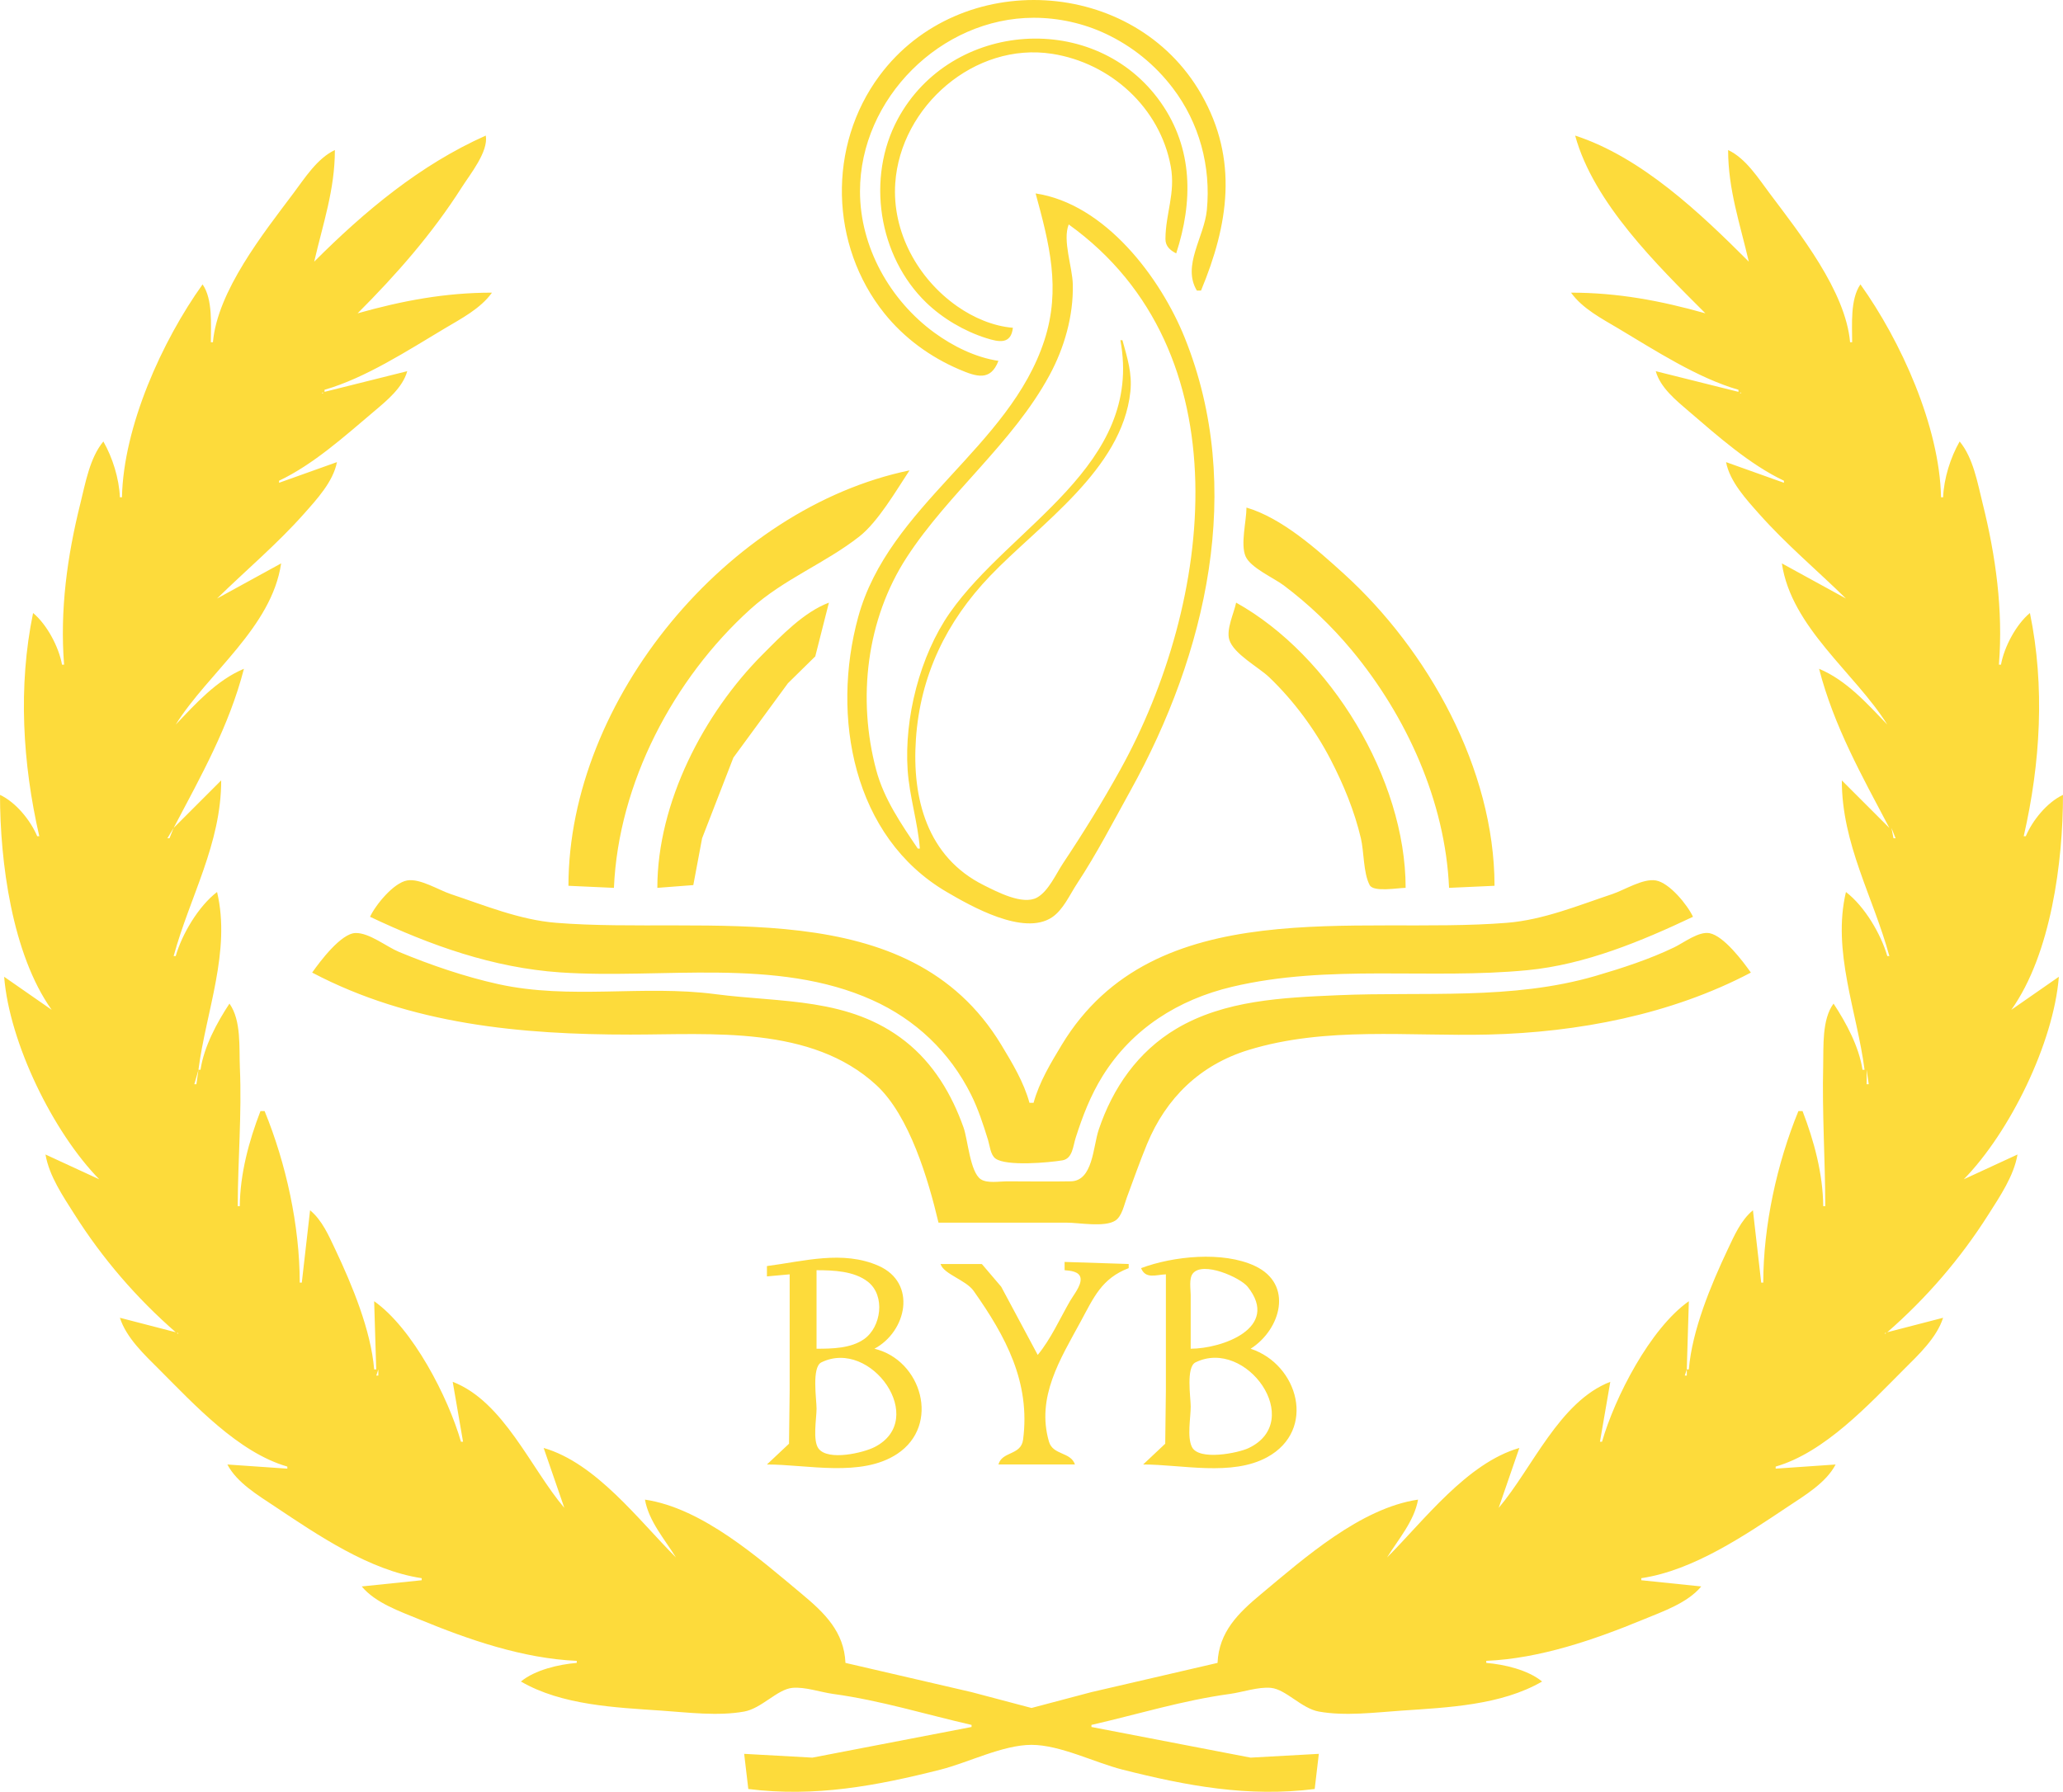 <?xml version="1.0" encoding="UTF-8"?>
<svg width="1e3" height="868.7" version="1.1" viewBox="0 0 1e3 868.7" xmlns="http://www.w3.org/2000/svg" xmlns:cc="http://creativecommons.org/ns#" xmlns:dc="http://purl.org/dc/elements/1.1/" xmlns:rdf="http://www.w3.org/1999/02/22-rdf-syntax-ns#">
 <path d="m483.97 174.95c-11.086-1.637-22.089-7.115-31.062-13.667-21.492-15.695-36.043-41.495-36.043-68.497 0-45.068 39.282-84.113 84.139-84.168 12.015-0.015 24.191 2.648 35.07 7.797 12.89 6.1 23.777 14.944 32.411 26.272 12.862 16.875 18.559 38.023 16.517 59.118-1.278 13.205-12.119 27.005-4.84 39.078h2.004c13.303-31.951 18.263-63.491 0.127-95.19-32.579-56.949-117-61.464-155.96-9.018-25.276 34.022-24.101 82.237 2.335 115.23 9.581 11.958 22.197 21.157 36.265 27.181 8.368 3.583 15.228 5.877 19.038-4.135m7.014-16.032c-9.626-0.787-19.192-4.942-27.054-10.461-19.066-13.385-31.596-36.076-29.97-59.679 2.563-37.219 38.457-68.56 76.062-62.686 28.282 4.417 52.317 26.127 57.499 54.67 2.336 12.86-2.528 22.803-2.593 35.069-0.019 3.606 2.319 5.529 5.214 7.015 8.139-25.015 8.286-50.725-7.455-73.146-31.571-44.971-101.69-39.889-127.51 8.016-15.34 28.469-9.45 66.528 13.809 89.007 7.945 7.679 18.441 13.831 28.968 17.176 6.383 2.029 12.113 3.117 13.026-4.981m-255.51-93.186c-31.825 14.176-58.663 36.619-83.166 61.122 4.261-18.423 10.02-34.931 10.02-54.108-8.562 3.993-14.624 13.652-20.167 21.042-14.439 19.25-36.769 47.306-38.951 72.144h-1.002c0-8.446 0.989-20.865-4.008-28.056-19.63 27.412-38.371 68.918-39.078 103.21h-1.002c-0.398-9.133-3.51-19.128-8.016-27.054-6.635 8.01-8.684 20.188-11.149 30.06-6.407 25.66-9.969 51.803-7.889 78.156h-1.002c-1.524-8.552-7.327-19.512-14.028-25.05-7.351 35.634-5.077 72.957 3.006 108.22h-1.002c-3.27-7.736-10.371-16.466-18.036-20.04 0 32.325 5.815 77.189 25.05 104.21l-23.046-16.032c2.556 32.116 23.789 75.421 46.092 98.196l-26.052-12.024c1.801 10.461 8.49 20.23 14.081 29.058 13.583 21.444 29.975 40.455 49.045 57.114l-27.054-7.014c3.119 9.771 11.957 17.966 19.038 25.05 16.943 16.95 38.323 40.237 62.124 47.094v1.002l-29.058-2.004c4.598 8.84 14.935 14.964 23.046 20.374 20.761 13.849 45.902 31.009 71.142 34.736v1.002l-29.058 3.006c6.661 8.039 18.621 12.128 28.056 16.021 23.829 9.833 50.186 18.936 76.152 20.051v1.002c-8.696 0.71-20.232 3.387-27.054 9.018 19.827 11.528 45.816 12.588 68.136 14.117 12.813 0.879 27.326 2.748 40.08 0.448 8.49-1.531 15.991-10.771 23.347-11.488 6.079-0.593 13.658 2.101 19.739 2.935 23.042 3.157 44.571 9.858 67.134 15.03v1.002l-77.154 14.86-33.066-1.834 2.004 17.034c32.131 4.078 61.979-1.493 93.186-9.393 13.506-3.42 30.218-12 44.088-12 13.87 0 30.582 8.58 44.088 12 31.207 7.9 61.055 13.471 93.186 9.393l2.004-17.034-33.066 1.834-77.154-14.86v-1.002c22.563-5.172 44.092-11.873 67.134-15.03 6.137-0.841 13.715-3.518 19.856-2.935 7.255 0.689 14.788 9.965 23.23 11.488 12.755 2.3 27.268 0.431 40.08-0.448 22.321-1.529 48.31-2.589 68.136-14.117-6.822-5.631-18.358-8.308-27.054-9.018v-1.002c25.966-1.115 52.324-10.218 76.152-20.051 9.435-3.893 21.395-7.982 28.056-16.021l-29.058-3.006v-1.002c25.24-3.727 50.382-20.888 71.142-34.736 8.111-5.41 18.448-11.534 23.046-20.374l-29.058 2.004v-1.002c23.802-6.857 45.181-30.144 62.124-47.094 7.081-7.084 15.919-15.279 19.038-25.05l-27.054 7.014c19.07-16.66 35.462-35.67 49.048-57.114 5.591-8.828 12.274-18.597 14.078-29.058l-26.052 12.024c22.305-22.776 43.537-66.08 46.092-98.196l-23.046 16.032c19.238-27.019 25.05-71.884 25.05-104.21-7.665 3.575-14.77 12.305-18.036 20.04h-1.002c8.086-35.26 10.361-72.582 3.006-108.22-6.704 5.538-12.505 16.498-14.028 25.05h-1.002c2.084-26.354-1.483-52.496-7.886-78.156-2.468-9.872-4.517-22.05-11.152-30.06-4.506 7.926-7.618 17.921-8.016 27.054h-1.002c-0.707-34.289-19.448-75.795-39.078-103.21-4.997 7.191-4.008 19.61-4.008 28.056h-1.002c-2.182-24.84-24.512-52.893-38.951-72.144-5.543-7.39-11.605-17.049-20.167-21.042 0 19.177 5.758 35.685 10.02 54.108-23.483-23.483-51.897-50.603-84.168-61.122 8.949 32.719 39.934 62.98 63.126 86.172-21.777-6.134-42.483-10.02-65.13-10.02 5.606 7.794 14.927 12.59 23.046 17.431 17.686 10.543 38.264 23.944 58.116 29.663v1.002l-40.08-10.02c2.175 7.985 9.947 14.245 16.032 19.46 13.893 11.903 29.459 25.778 46.092 33.646v1.002l-28.056-10.02c1.83 9.49 9.748 18.024 15.982 25.05 13.105 14.77 28.066 27.304 42.134 41.082l-31.062-17.034c4.595 31.113 35.381 53.018 51.102 78.156-9.755-10.186-19.784-21.487-33.066-27.054 7.231 27.938 20.721 51.789 34.068 77.154l-23.046-23.046c0 30.85 15.143 56.276 23.046 85.17h-1.002c-3.117-10.821-11.08-24.189-20.04-31.062-6.811 28.608 5.385 58.041 9.018 86.172h-1.002c-1.671-11.159-7.879-22.739-14.028-32.064-5.704 7.665-4.801 20.92-5.025 30.06-0.558 22.803 0.954 45.352 1.017 68.136h-1.002c-0.129-15.651-4.427-31.591-10.02-46.092h-2.004c-10.412 25.386-17.016 55.619-17.034 83.166h-1.002l-4.008-35.07c-5.833 4.821-9.062 12.298-12.243 19.038-8.091 17.14-17.266 39.101-18.819 58.116h-1.002l1.002-33.066c-18.698 13.18-35.821 46.392-42.084 68.136h-1.002l5.01-29.058c-24.704 9.503-37.924 42.134-54.108 61.122l10.02-29.058c-25.437 7.342-46.176 35.154-64.128 53.106 5.465-8.857 13.154-17.533 15.03-28.056-27.908 4.121-55.28 28.457-76.152 45.845-10.929 9.103-20.386 18.249-21.042 33.314l-61.122 14.168-29.058 7.688-29.058-7.688-61.122-14.168c-0.656-15.064-10.113-24.209-21.042-33.314-20.873-17.388-48.245-41.723-76.152-45.845 1.876 10.523 9.565 19.199 15.03 28.056-17.952-17.952-38.691-45.765-64.128-53.106l10.02 29.058c-16.184-18.988-29.404-51.619-54.108-61.122l5.01 29.058h-1.002c-6.263-21.744-23.386-54.956-42.084-68.136l1.002 33.066h-1.002c-1.553-19.015-10.727-40.976-18.819-58.116-3.181-6.74-6.411-14.218-12.243-19.038l-4.008 35.07h-1.002c-0.019-27.547-6.622-57.781-17.034-83.166h-2.004c-5.594 14.501-9.891 30.441-10.02 46.092h-1.002c0.062-22.484 2.027-44.622 1.041-67.134-0.42-9.589 0.791-22.866-5.049-31.062-6.149 9.325-12.357 20.905-14.028 32.064h-1.002c3.633-28.131 15.829-57.564 9.018-86.172-8.96 6.873-16.923 20.241-20.04 31.062h-1.002c7.903-28.895 23.046-54.321 23.046-85.17l-23.046 23.046c13.347-25.366 26.837-49.216 34.068-77.154-13.283 5.567-23.311 16.868-33.066 27.054 15.721-25.139 46.507-47.043 51.102-78.156l-31.062 17.034c14.069-13.779 29.029-26.313 42.134-41.082 6.234-7.026 14.152-15.56 15.982-25.05l-28.056 10.02v-1.002c16.693-7.897 32.067-21.818 46.092-33.657 6.103-5.153 13.866-11.497 16.032-19.449l-40.08 10.02v-1.002c19.853-5.719 40.43-19.12 58.116-29.663 8.119-4.841 17.44-9.637 23.046-17.431-22.647 0-43.354 3.886-65.13 10.02 18.838-18.838 36.164-38.573 50.514-61.122 4.001-6.288 12.974-17.268 11.61-25.05m266.53 28.056c6.626 24.275 12.344 46.209 4.263 71.142-16.868 52.047-75.434 80.019-90.284 134.27-13.154 48.055-2.648 106.59 42.934 133.25 11.738 6.869 37.274 21.457 51.012 12.295 5.451-3.635 8.608-10.966 12.117-16.291 9.581-14.54 17.483-29.889 25.91-45.09 36.834-66.448 55.617-146.6 26.392-219.44-11.783-29.365-38.685-65.099-72.345-70.14m16.032 15.03c85.3 61.32 70.038 183.17 24.911 264.53-8.582 15.473-17.766 30.364-27.583 45.09-3.412 5.119-7.121 13.64-12.658 16.711-6.95 3.856-19.509-2.837-25.752-5.938-27.553-13.685-34.948-42.108-32.976-70.894 2.113-30.867 14.771-56.97 36.021-79.158 23.928-24.983 63.886-51.489 67.923-89.178 0.974-9.085-1.495-16.478-3.834-25.05h-1.002c11.312 60.929-53.254 90.011-82.726 132.26-14.435 20.695-22.115 50.966-20.39 76.152 0.88 12.858 4.909 25.257 5.922 38.076h-1.002c-8.03-11.903-16.398-24.027-20.155-38.076-9.242-34.556-4.769-73.097 14.84-103.21 20.361-31.264 51.318-55.292 69.134-88.176 7.226-13.337 11.666-28.831 11.317-44.088-0.194-8.456-5.051-21.212-1.989-29.058m-365.73 18.036-1.002 1.002 1.002-1.002m696.39 0-1.002 1.002 1.002-1.002m-692.38 63.46c0.775 0 0.16 0.499-0.334 0.335l0.334-0.335m687.37 0c0.775 0 0.16 0.499-0.334 0.335l0.334-0.335m-568.14 239.15 22.044 1.002c2.179-50.753 28.871-101.4 66.132-135.1 16.192-14.645 36.094-22.141 52.78-35.206 9.13-7.149 17.948-22.382 24.375-32.098-87.947 18.201-165.27 111.07-165.33 201.4m-140.28-195.39-1.002 1.002 1.002-1.002m730.46 0-1.002 1.002 1.002-1.002m-732.46 1.002-1.002 1.002 1.002-1.002m734.47 0-1.002 1.002 1.002-1.002m-263.53 11.022c0 6.515-3.017 17.844-0.398 23.718 2.46 5.515 13.622 10.368 18.434 13.984 12.162 9.14 23.26 19.74 32.985 31.436 26.501 31.871 45.377 73.329 47.175 115.23l22.044-1.002c-0.037-56.614-32.212-114.25-73.146-151.38-12.98-11.774-29.948-26.946-47.094-31.989m-285.57 184.37 17.435-1.336 4.263-22.712 15.157-39.078 26.442-36.068 13.257-13.031 6.613-26.051c-12.208 4.628-23.008 15.98-32.064 25.05-28.602 28.646-51.098 71.961-51.102 113.23m280.56-138.28c-1.042 5.051-4.874 12.946-3.313 17.997 2.137 6.917 14.19 13.257 19.33 18.164 11.836 11.303 22.313 25.456 29.817 39.991 6.264 12.136 11.485 24.752 14.633 38.076 1.573 6.659 1.134 16.756 4.263 22.712 1.871 3.563 13.734 1.336 17.435 1.336-6e-3 -52.767-36.405-112.78-82.164-138.28m-514.03 59.118-1.002 1.002 1.002-1.002m830.66 0-1.002 1.002 1.002-1.002m-831.66 50.1-2.004 5.01h-1.002l3.006-5.01m832.67 0 2.004 5.01h-1.002l-1.002-5.01m-896.79 4.008-1.002 1.002 1.002-1.002m960.92 0-1.002 1.002 1.002-1.002m-801.6 39.078c29.248 13.859 59.663 24.737 92.184 26.965 49.205 3.369 104.77-7.534 151.3 13.428 21 9.46 37.496 25.121 47.826 45.78 3.499 6.999 5.951 14.584 8.261 22.044 0.839 2.706 1.151 7.183 3.597 8.99 5.22 3.858 26.061 1.963 32.443 0.882 4.949-0.839 5.149-6.91 6.415-10.874 3.377-10.578 7.218-20.6 13.107-30.06 14.287-22.949 36.71-37.034 62.7-43.202 46.997-11.153 95.71-3.448 143.29-8.07 27.867-2.707 55.131-14.022 80.16-25.882-2.681-5.75-11.404-16.505-18.036-17.624-6.234-1.051-15.178 4.646-21.042 6.602-16.635 5.55-33.438 12.515-51.102 13.942-72.915 5.89-170.77-15.341-215.83 59.204-5.33 8.817-10.892 18.05-13.628 28.056h-2.004c-2.736-10.006-8.299-19.239-13.628-28.056-45.062-74.545-142.92-53.315-215.83-59.204-17.664-1.427-34.467-8.392-51.102-13.942-5.864-1.956-14.809-7.653-21.042-6.602-6.632 1.119-15.355 11.875-18.036 17.624m-28.056 27.054c47.863 25.219 101.3 30.06 154.31 30.06 39.492 0 87.657-4.525 119.15 24.477 16.101 14.829 25.203 45.833 30.15 66.705h62.124c6.019 0 18.492 2.368 23.629-1.03 3.189-2.109 4.223-7.626 5.479-10.994 3.24-8.691 6.287-17.477 9.831-26.052 9.267-22.419 25.747-38.459 49.237-45.656 37.546-11.503 77.56-6.517 116.23-7.465 43.364-1.062 88.488-9.618 127.25-30.045-3.901-5.537-13.108-17.766-20.04-19.106-5.207-1.007-12.543 4.65-17.034 6.824-11.909 5.761-25.385 10.149-38.076 13.862-40.752 11.92-83.359 7.569-125.25 9.404-26.409 1.156-54.743 2.335-78.156 16.279-18.582 11.066-30.729 28.601-37.559 48.891-2.8 8.318-2.756 24.842-13.544 25.045-10.346 0.195-20.713 6e-3 -31.061 6e-3 -3.588 0-9.471 1.086-12.595-1.03-5.168-3.499-6.234-19.156-8.311-25.022-5.723-16.165-14.601-31.067-28.192-41.798-27.179-21.459-60.12-18.697-92.184-22.908-34.958-4.589-70.301 2.853-105.21-4.858-16.24-3.587-32.742-9.248-48.096-15.619-6.075-2.52-14.355-9.301-21.042-9.159-7.045 0.149-17.272 13.839-21.042 19.191m-67.134-8.016-2.004 3.006 2.004-3.006m832.67 0 1.002 3.006-1.002-3.006m-820.64 55.11-1.002 7.014h-1.002l2.004-7.014m808.62 0 1.002 7.014h-1.002v-7.014m-533.07 95.19v5.01l11.022-1.002v56.112l-0.319 26.008-10.703 10.064c19.558 0 45.732 6.368 63.125-5.118 21.15-13.967 11.877-45.553-11.021-50.994 15.625-8.339 20.805-31.905 2.004-40.203-17.363-7.665-36.305-2.176-54.108 0.123m181.36 1.002c2.183 5.426 7.173 3.214 12.024 3.006v56.112l-0.319 26.008-10.703 10.064c18.661 0 42.97 5.859 60.12-3.525 24.075-13.172 15.1-45.002-8.016-52.587 14.55-9.248 21.027-31.282 2.004-40.165-15.479-7.228-39.531-4.758-55.11 1.087m-97.194-2.004c1.432 4.895 12.277 7.736 16.013 13.026 15.649 22.157 27.609 44.383 23.984 72.144-1.006 7.699-10.246 5.571-11.941 12.024h37.074c-2.03-6.176-10.662-4.419-12.591-11.065-6.268-21.589 5.57-40.147 15.288-58.073 6.465-11.924 10.224-21.015 23.356-26.052v-2.004l-31.062-1.002v4.008c2.699 0.245 7.478 0.524 7.763 4.141 0.276 3.49-3.525 8.002-5.179 10.889-4.974 8.676-9.248 18.315-15.61 26.052l-17.702-33.066-9.367-10.994-20.025-0.028m-60.12 41.082v-38.076c8.145 0.022 18.274 0.368 24.945 5.649 8.534 6.755 6.408 21.92-1.904 27.766-6.436 4.527-15.492 4.66-23.041 4.661m181.36 0v-26.052c0-2.916-0.914-7.965 1.03-10.418 4.869-6.143 23.018 1.951 26.606 6.453 15.95 20.013-12.632 30.015-27.636 30.017m-490.98-7.682 0.334 0.335c-0.494 0.164-1.108-0.335-0.334-0.335m827.66 0c0.775 0 0.16 0.499-0.334 0.335l0.334-0.335m-515.71 14.299c24.13-11.874 52.037 27.774 25.729 41.101-5.452 2.761-22.328 6.75-27.022 0.777-3.04-3.867-1.03-14.702-1.03-19.436 0-4.587-2.441-20.097 2.323-22.442m181.36 0c24.63-12.119 53.361 28.452 25.733 41.56-5.155 2.447-24.045 6.2-27.452-0.515-2.438-4.806-0.604-14.286-0.604-19.605 0-4.471-2.355-19.137 2.323-21.44m-396.11 3.404v3.006h-1.002l1.002-3.006m634.27 0v3.006h-1.002l1.002-3.006m-592.52 35.738-0.335 0.667 0.335-0.667m550.1 0-0.335 0.667 0.335-0.667m-548.76 2.338-1.002 1.002 1.002-1.002m548.1 0-1.002 1.002 1.002-1.002m-500 29.058 1.002 3.006-1.002-3.006m451.9 0-2.004 3.006 2.004-3.006m-397.8 24.048 2.004 3.006-2.004-3.006m343.69 0-3.006 3.006z" fill="#fddb3b"/>
 <g>
  <path d="m483.97 174.95c-11.086-1.637-22.089-7.115-31.062-13.667-21.492-15.695-36.043-41.495-36.043-68.497 0-45.068 39.282-84.113 84.139-84.168 12.015-0.015 24.191 2.648 35.07 7.797 12.89 6.1 23.777 14.944 32.411 26.272 12.862 16.875 18.559 38.023 16.517 59.118-1.278 13.205-12.119 27.005-4.84 39.078h2.004c13.303-31.951 18.262-63.491 0.127-95.19-32.579-56.949-117-61.464-155.96-9.018-25.276 34.022-24.101 82.237 2.335 115.23 9.581 11.958 22.197 21.157 36.265 27.181 8.368 3.583 15.228 5.877 19.038-4.135m7.014-16.032c-9.626-0.787-19.192-4.942-27.054-10.461-19.066-13.385-31.596-36.076-29.97-59.679 2.563-37.219 38.457-68.56 76.062-62.686 28.282 4.417 52.317 26.127 57.499 54.67 2.336 12.86-2.528 22.803-2.593 35.069-0.019 3.606 2.319 5.529 5.214 7.015 8.139-25.015 8.286-50.725-7.455-73.146-31.571-44.971-101.69-39.889-127.51 8.016-15.34 28.469-9.45 66.528 13.809 89.007 7.945 7.679 18.441 13.831 28.968 17.176 6.383 2.029 12.113 3.117 13.026-4.981m-255.51-93.186c-31.825 14.176-58.663 36.619-83.166 61.122 4.261-18.423 10.02-34.931 10.02-54.108-8.562 3.993-14.624 13.652-20.167 21.042-14.439 19.25-36.769 47.306-38.951 72.144h-1.002c0-8.446 0.989-20.865-4.008-28.056-19.63 27.412-38.371 68.918-39.078 103.21h-1.002c-0.398-9.133-3.51-19.128-8.016-27.054-6.635 8.01-8.684 20.188-11.149 30.06-6.407 25.66-9.969 51.803-7.889 78.156h-1.002c-1.525-8.552-7.327-19.512-14.028-25.05-7.351 35.634-5.077 72.957 3.006 108.22h-1.002c-3.27-7.736-10.371-16.466-18.036-20.04 0 32.325 5.815 77.189 25.05 104.21l-23.046-16.032c2.556 32.116 23.789 75.421 46.092 98.196l-26.052-12.024c1.801 10.461 8.49 20.23 14.081 29.058 13.583 21.444 29.975 40.455 49.045 57.114l-27.054-7.014c3.119 9.771 11.957 17.966 19.038 25.05 16.943 16.95 38.323 40.237 62.124 47.094v1.002l-29.058-2.004c4.598 8.84 14.935 14.964 23.046 20.374 20.761 13.849 45.902 31.009 71.142 34.736v1.002l-29.058 3.006c6.661 8.039 18.621 12.128 28.056 16.021 23.829 9.833 50.186 18.936 76.152 20.051v1.002c-8.696 0.71-20.232 3.387-27.054 9.018 19.827 11.528 45.816 12.588 68.136 14.117 12.813 0.879 27.326 2.748 40.08 0.448 8.49-1.531 15.991-10.771 23.347-11.488 6.079-0.593 13.658 2.101 19.739 2.935 23.042 3.157 44.571 9.858 67.134 15.03v1.002l-77.154 14.86-33.066-1.834 2.004 17.034c32.131 4.078 61.979-1.493 93.186-9.393 13.506-3.42 30.218-12 44.088-12 13.87 0 30.582 8.58 44.088 12 31.207 7.9 61.055 13.471 93.186 9.393l2.004-17.034-33.066 1.834-77.154-14.86v-1.002c22.563-5.172 44.092-11.873 67.134-15.03 6.137-0.841 13.716-3.518 19.856-2.935 7.255 0.689 14.788 9.965 23.23 11.488 12.754 2.3 27.268 0.431 40.08-0.448 22.321-1.529 48.31-2.589 68.136-14.117-6.822-5.631-18.358-8.308-27.054-9.018v-1.002c25.966-1.115 52.324-10.218 76.152-20.051 9.435-3.893 21.395-7.982 28.056-16.021l-29.058-3.006v-1.002c25.24-3.727 50.382-20.888 71.142-34.736 8.111-5.41 18.448-11.534 23.046-20.374l-29.058 2.004v-1.002c23.802-6.857 45.181-30.144 62.124-47.094 7.081-7.084 15.919-15.279 19.038-25.05l-27.054 7.014c19.07-16.66 35.462-35.67 49.048-57.114 5.591-8.828 12.274-18.597 14.078-29.058l-26.052 12.024c22.305-22.776 43.537-66.08 46.092-98.196l-23.046 16.032c19.238-27.019 25.05-71.884 25.05-104.21-7.665 3.575-14.77 12.305-18.036 20.04h-1.002c8.086-35.26 10.361-72.582 3.006-108.22-6.704 5.538-12.505 16.498-14.028 25.05h-1.002c2.084-26.354-1.483-52.496-7.886-78.156-2.468-9.872-4.517-22.05-11.152-30.06-4.506 7.926-7.618 17.921-8.016 27.054h-1.002c-0.707-34.289-19.448-75.795-39.078-103.21-4.997 7.191-4.008 19.61-4.008 28.056h-1.002c-2.182-24.84-24.512-52.893-38.951-72.144-5.543-7.39-11.605-17.049-20.167-21.042 0 19.177 5.758 35.685 10.02 54.108-23.483-23.483-51.897-50.603-84.168-61.122 8.949 32.719 39.934 62.98 63.126 86.172-21.777-6.134-42.483-10.02-65.13-10.02 5.606 7.794 14.927 12.59 23.046 17.431 17.686 10.543 38.264 23.944 58.116 29.663v1.002l-40.08-10.02c2.175 7.985 9.947 14.245 16.032 19.46 13.893 11.903 29.459 25.778 46.092 33.646v1.002l-28.056-10.02c1.83 9.49 9.748 18.024 15.982 25.05 13.105 14.77 28.066 27.304 42.134 41.082l-31.062-17.034c4.595 31.113 35.381 53.018 51.102 78.156-9.755-10.186-19.784-21.487-33.066-27.054 7.231 27.938 20.721 51.789 34.068 77.154l-23.046-23.046c0 30.85 15.143 56.276 23.046 85.17h-1.002c-3.117-10.821-11.08-24.189-20.04-31.062-6.811 28.608 5.385 58.041 9.018 86.172h-1.002c-1.671-11.159-7.879-22.739-14.028-32.064-5.704 7.665-4.801 20.92-5.025 30.06-0.558 22.803 0.954 45.352 1.017 68.136h-1.002c-0.129-15.651-4.427-31.591-10.02-46.092h-2.004c-10.412 25.386-17.016 55.619-17.034 83.166h-1.002l-4.008-35.07c-5.833 4.821-9.062 12.298-12.243 19.038-8.091 17.14-17.266 39.101-18.819 58.116h-1.002l1.002-33.066c-18.698 13.18-35.821 46.392-42.084 68.136h-1.002l5.01-29.058c-24.704 9.503-37.924 42.134-54.108 61.122l10.02-29.058c-25.437 7.342-46.176 35.154-64.128 53.106 5.465-8.857 13.154-17.533 15.03-28.056-27.908 4.121-55.28 28.457-76.152 45.845-10.929 9.103-20.386 18.249-21.042 33.314l-61.122 14.168-29.058 7.688-29.058-7.688-61.122-14.168c-0.656-15.064-10.113-24.209-21.042-33.314-20.873-17.388-48.245-41.723-76.152-45.845 1.876 10.523 9.565 19.199 15.03 28.056-17.952-17.952-38.691-45.765-64.128-53.106l10.02 29.058c-16.184-18.988-29.404-51.619-54.108-61.122l5.01 29.058h-1.002c-6.263-21.744-23.386-54.956-42.084-68.136l1.002 33.066h-1.002c-1.553-19.015-10.727-40.976-18.819-58.116-3.181-6.74-6.411-14.218-12.243-19.038l-4.008 35.07h-1.002c-0.019-27.547-6.622-57.781-17.034-83.166h-2.004c-5.594 14.501-9.891 30.441-10.02 46.092h-1.002c0.062-22.484 2.027-44.622 1.041-67.134-0.42-9.589 0.791-22.866-5.049-31.062-6.149 9.325-12.357 20.905-14.028 32.064h-1.002c3.633-28.131 15.829-57.564 9.018-86.172-8.96 6.873-16.923 20.241-20.04 31.062h-1.002c7.903-28.895 23.046-54.321 23.046-85.17l-23.046 23.046c13.347-25.366 26.837-49.216 34.068-77.154-13.283 5.567-23.311 16.868-33.066 27.054 15.721-25.139 46.507-47.043 51.102-78.156l-31.062 17.034c14.069-13.779 29.029-26.313 42.134-41.082 6.234-7.026 14.152-15.56 15.982-25.05l-28.056 10.02v-1.002c16.693-7.897 32.067-21.818 46.092-33.657 6.103-5.153 13.866-11.497 16.032-19.449l-40.08 10.02v-1.002c19.853-5.719 40.43-19.12 58.116-29.663 8.119-4.841 17.44-9.637 23.046-17.431-22.647 0-43.354 3.886-65.13 10.02 18.838-18.838 36.164-38.573 50.514-61.122 4.001-6.288 12.974-17.268 11.61-25.05m266.53 28.056c6.626 24.275 12.344 46.209 4.263 71.142-16.868 52.047-75.434 80.019-90.284 134.27-13.154 48.055-2.648 106.59 42.934 133.25 11.738 6.869 37.274 21.457 51.012 12.295 5.451-3.635 8.608-10.966 12.117-16.291 9.581-14.54 17.483-29.889 25.91-45.09 36.834-66.448 55.617-146.6 26.392-219.44-11.783-29.365-38.685-65.099-72.345-70.14m16.032 15.03c85.3 61.32 70.038 183.17 24.911 264.53-8.582 15.473-17.766 30.364-27.583 45.09-3.412 5.119-7.121 13.64-12.658 16.711-6.95 3.856-19.509-2.837-25.752-5.938-27.553-13.685-34.948-42.108-32.976-70.894 2.113-30.867 14.771-56.97 36.021-79.158 23.928-24.983 63.886-51.489 67.923-89.178 0.974-9.085-1.495-16.478-3.834-25.05h-1.002c11.312 60.929-53.254 90.011-82.726 132.26-14.435 20.695-22.115 50.966-20.39 76.152 0.88 12.858 4.909 25.257 5.922 38.076h-1.002c-8.03-11.903-16.398-24.027-20.155-38.076-9.242-34.556-4.769-73.097 14.84-103.21 20.361-31.264 51.318-55.292 69.134-88.176 7.226-13.337 11.666-28.831 11.317-44.088-0.194-8.456-5.051-21.212-1.989-29.058m-365.73 18.036-1.002 1.002 1.002-1.002m696.39 0-1.002 1.002 1.002-1.002m-692.38 63.46c0.775 0 0.16 0.499-0.334 0.335l0.334-0.335m687.37 0c0.775 0 0.16 0.499-0.334 0.335l0.334-0.335m-568.14 239.15 22.044 1.002c2.179-50.753 28.871-101.4 66.132-135.1 16.192-14.645 36.094-22.141 52.78-35.206 9.13-7.149 17.948-22.382 24.375-32.098-87.947 18.201-165.27 111.07-165.33 201.4m-140.28-195.39-1.002 1.002 1.002-1.002m730.46 0-1.002 1.002 1.002-1.002m-732.46 1.002-1.002 1.002 1.002-1.002m734.47 0-1.002 1.002 1.002-1.002m-263.53 11.022c0 6.515-3.017 17.844-0.398 23.718 2.46 5.515 13.622 10.368 18.434 13.984 12.162 9.14 23.26 19.74 32.985 31.436 26.501 31.871 45.377 73.329 47.175 115.23l22.044-1.002c-0.037-56.614-32.212-114.25-73.146-151.38-12.98-11.774-29.948-26.946-47.094-31.989m-285.57 184.37 17.435-1.336 4.263-22.712 15.157-39.078 26.442-36.068 13.257-13.031 6.613-26.051c-12.208 4.628-23.008 15.98-32.064 25.05-28.602 28.646-51.098 71.961-51.102 113.23m280.56-138.28c-1.042 5.051-4.874 12.946-3.313 17.997 2.137 6.917 14.19 13.257 19.33 18.164 11.836 11.303 22.313 25.456 29.817 39.991 6.264 12.136 11.485 24.752 14.633 38.076 1.573 6.659 1.134 16.756 4.263 22.712 1.871 3.563 13.734 1.336 17.435 1.336-0.01-52.767-36.405-112.78-82.164-138.28m-514.03 59.118-1.002 1.002 1.002-1.002m830.66 0-1.002 1.002 1.002-1.002m-831.66 50.1-2.004 5.01h-1.002l3.006-5.01m832.67 0 2.004 5.01h-1.002l-1.002-5.01m-896.79 4.008-1.002 1.002 1.002-1.002m960.92 0-1.002 1.002 1.002-1.002m-801.6 39.078c29.248 13.859 59.663 24.737 92.184 26.965 49.205 3.369 104.77-7.534 151.3 13.428 21 9.46 37.496 25.121 47.826 45.78 3.499 6.999 5.951 14.584 8.261 22.044 0.839 2.706 1.151 7.183 3.597 8.99 5.22 3.858 26.061 1.963 32.443 0.882 4.949-0.839 5.149-6.91 6.415-10.874 3.377-10.578 7.218-20.6 13.107-30.06 14.287-22.949 36.71-37.034 62.7-43.202 46.997-11.153 95.71-3.448 143.29-8.07 27.867-2.707 55.131-14.022 80.16-25.882-2.681-5.75-11.404-16.505-18.036-17.624-6.234-1.051-15.178 4.646-21.042 6.602-16.635 5.55-33.438 12.515-51.102 13.942-72.915 5.89-170.77-15.341-215.83 59.204-5.33 8.817-10.892 18.05-13.628 28.056h-2.004c-2.736-10.006-8.299-19.239-13.628-28.056-45.062-74.545-142.92-53.315-215.83-59.204-17.664-1.427-34.467-8.392-51.102-13.942-5.864-1.956-14.809-7.653-21.042-6.602-6.632 1.119-15.355 11.875-18.036 17.624m-28.056 27.054c47.863 25.219 101.3 30.06 154.31 30.06 39.492 0 87.657-4.525 119.15 24.477 16.101 14.829 25.203 45.833 30.15 66.705h62.124c6.019 0 18.492 2.368 23.629-1.03 3.189-2.109 4.223-7.626 5.479-10.994 3.24-8.691 6.287-17.477 9.831-26.052 9.267-22.419 25.748-38.459 49.238-45.656 37.546-11.503 77.56-6.517 116.23-7.465 43.364-1.062 88.488-9.618 127.25-30.045-3.901-5.537-13.108-17.766-20.04-19.106-5.207-1.007-12.543 4.65-17.034 6.824-11.909 5.761-25.385 10.149-38.076 13.862-40.752 11.92-83.359 7.569-125.25 9.404-26.409 1.156-54.743 2.335-78.156 16.279-18.582 11.066-30.729 28.601-37.559 48.891-2.8 8.318-2.756 24.842-13.544 25.045-10.346 0.195-20.713 6e-3 -31.061 6e-3 -3.588 0-9.471 1.086-12.595-1.03-5.168-3.499-6.234-19.156-8.311-25.022-5.723-16.165-14.601-31.067-28.192-41.798-27.179-21.459-60.12-18.697-92.184-22.908-34.958-4.589-70.301 2.853-105.21-4.858-16.24-3.587-32.742-9.248-48.096-15.619-6.075-2.52-14.355-9.301-21.042-9.159-7.045 0.149-17.272 13.839-21.042 19.191m-67.134-8.016-2.004 3.006 2.004-3.006m832.67 0 1.002 3.006-1.002-3.006m-820.64 55.11-1.002 7.014h-1.002l2.004-7.014m808.62 0 1.002 7.014h-1.002v-7.014m-533.07 95.19v5.01l11.022-1.002v56.112l-0.319 26.008-10.703 10.064c19.558 0 45.732 6.368 63.125-5.118 21.15-13.967 11.877-45.553-11.021-50.994 15.625-8.339 20.805-31.905 2.004-40.203-17.363-7.665-36.305-2.176-54.108 0.123m181.36 1.002c2.183 5.426 7.173 3.214 12.024 3.006v56.112l-0.319 26.008-10.703 10.064c18.661 0 42.97 5.859 60.12-3.525 24.075-13.172 15.1-45.002-8.016-52.587 14.55-9.248 21.027-31.282 2.004-40.165-15.479-7.228-39.531-4.758-55.11 1.087m-97.194-2.004c1.432 4.895 12.277 7.736 16.013 13.026 15.649 22.157 27.609 44.383 23.984 72.144-1.006 7.699-10.246 5.571-11.941 12.024h37.074c-2.03-6.176-10.662-4.419-12.591-11.065-6.268-21.589 5.57-40.147 15.288-58.073 6.465-11.924 10.224-21.015 23.356-26.052v-2.004l-31.062-1.002v4.008c2.699 0.245 7.478 0.524 7.764 4.141 0.276 3.49-3.525 8.002-5.179 10.889-4.974 8.676-9.248 18.315-15.61 26.052l-17.702-33.066-9.367-10.994-20.025-0.028m-60.12 41.082v-38.076c8.145 0.022 18.274 0.368 24.945 5.649 8.534 6.755 6.408 21.92-1.904 27.766-6.436 4.527-15.492 4.66-23.041 4.661m181.36 0v-26.052c0-2.916-0.914-7.965 1.03-10.418 4.869-6.143 23.018 1.951 26.606 6.453 15.95 20.013-12.632 30.015-27.636 30.017m-490.98-7.682 0.334 0.335c-0.494 0.164-1.108-0.335-0.334-0.335m827.66 0c0.775 0 0.16 0.499-0.334 0.335l0.334-0.335m-515.71 14.299c24.13-11.874 52.037 27.774 25.729 41.101-5.452 2.761-22.328 6.75-27.022 0.777-3.04-3.867-1.03-14.702-1.03-19.436 0-4.587-2.441-20.097 2.323-22.442m181.36 0c24.63-12.119 53.361 28.452 25.734 41.56-5.155 2.447-24.045 6.2-27.452-0.515-2.438-4.806-0.604-14.286-0.604-19.605 0-4.471-2.355-19.137 2.323-21.44m-396.11 3.404v3.006h-1.002l1.002-3.006m634.27 0v3.006h-1.002l1.002-3.006m-592.52 35.738-0.335 0.667 0.335-0.667m550.1 0-0.335 0.667 0.335-0.667m-548.76 2.338-1.002 1.002 1.002-1.002m548.1 0-1.002 1.002 1.002-1.002m-500 29.058 1.002 3.006-1.002-3.006m451.9 0-2.004 3.006 2.004-3.006m-397.8 24.048 2.004 3.006-2.004-3.006m343.69 0-3.006 3.006z" display="none" fill="#222"/>
  <path d="m483.97 174.95c-11.086-1.637-22.089-7.115-31.062-13.667-21.492-15.695-36.043-41.495-36.043-68.497 0-45.068 39.282-84.113 84.139-84.168 12.015-0.015 24.191 2.648 35.07 7.797 12.89 6.1 23.777 14.944 32.411 26.272 12.862 16.875 18.559 38.023 16.517 59.118-1.278 13.205-12.119 27.005-4.84 39.078h2.004c13.303-31.951 18.262-63.491 0.127-95.19-32.579-56.949-117-61.464-155.96-9.018-25.276 34.022-24.101 82.237 2.335 115.23 9.581 11.958 22.197 21.157 36.265 27.181 8.368 3.583 15.228 5.877 19.038-4.135m7.014-16.032c-9.626-0.787-19.192-4.942-27.054-10.461-19.066-13.385-31.596-36.076-29.97-59.679 2.563-37.219 38.457-68.56 76.062-62.686 28.282 4.417 52.317 26.127 57.499 54.67 2.336 12.86-2.528 22.803-2.593 35.069-0.019 3.606 2.319 5.529 5.214 7.015 8.139-25.015 8.286-50.725-7.455-73.146-31.571-44.971-101.69-39.889-127.51 8.016-15.34 28.469-9.45 66.528 13.809 89.007 7.945 7.679 18.441 13.831 28.968 17.176 6.383 2.029 12.113 3.117 13.026-4.981m-255.51-93.186c-31.825 14.176-58.663 36.619-83.166 61.122 4.261-18.423 10.02-34.931 10.02-54.108-8.562 3.993-14.624 13.652-20.167 21.042-14.439 19.25-36.769 47.306-38.951 72.144h-1.002c0-8.446 0.989-20.865-4.008-28.056-19.63 27.412-38.371 68.918-39.078 103.21h-1.002c-0.398-9.133-3.51-19.128-8.016-27.054-6.635 8.01-8.684 20.188-11.149 30.06-6.407 25.66-9.969 51.803-7.889 78.156h-1.002c-1.525-8.552-7.327-19.512-14.028-25.05-7.351 35.634-5.077 72.957 3.006 108.22h-1.002c-3.27-7.736-10.371-16.466-18.036-20.04 0 32.325 5.815 77.189 25.05 104.21l-23.046-16.032c2.556 32.116 23.789 75.421 46.092 98.196l-26.052-12.024c1.801 10.461 8.49 20.23 14.081 29.058 13.583 21.444 29.975 40.455 49.045 57.114l-27.054-7.014c3.119 9.771 11.957 17.966 19.038 25.05 16.943 16.95 38.323 40.237 62.124 47.094v1.002l-29.058-2.004c4.598 8.84 14.935 14.964 23.046 20.374 20.761 13.849 45.902 31.009 71.142 34.736v1.002l-29.058 3.006c6.661 8.039 18.621 12.128 28.056 16.021 23.829 9.833 50.186 18.936 76.152 20.051v1.002c-8.696 0.71-20.232 3.387-27.054 9.018 19.827 11.528 45.816 12.588 68.136 14.117 12.813 0.879 27.326 2.748 40.08 0.448 8.49-1.531 15.991-10.771 23.347-11.488 6.079-0.593 13.658 2.101 19.739 2.935 23.042 3.157 44.571 9.858 67.134 15.03v1.002l-77.154 14.86-33.066-1.834 2.004 17.034c32.131 4.078 61.979-1.493 93.186-9.393 13.506-3.42 30.218-12 44.088-12 13.87 0 30.582 8.58 44.088 12 31.207 7.9 61.055 13.471 93.186 9.393l2.004-17.034-33.066 1.834-77.154-14.86v-1.002c22.563-5.172 44.092-11.873 67.134-15.03 6.137-0.841 13.716-3.518 19.856-2.935 7.255 0.689 14.788 9.965 23.23 11.488 12.754 2.3 27.268 0.431 40.08-0.448 22.321-1.529 48.31-2.589 68.136-14.117-6.822-5.631-18.358-8.308-27.054-9.018v-1.002c25.966-1.115 52.324-10.218 76.152-20.051 9.435-3.893 21.395-7.982 28.056-16.021l-29.058-3.006v-1.002c25.24-3.727 50.382-20.888 71.142-34.736 8.111-5.41 18.448-11.534 23.046-20.374l-29.058 2.004v-1.002c23.802-6.857 45.181-30.144 62.124-47.094 7.081-7.084 15.919-15.279 19.038-25.05l-27.054 7.014c19.07-16.66 35.462-35.67 49.048-57.114 5.591-8.828 12.274-18.597 14.078-29.058l-26.052 12.024c22.305-22.776 43.537-66.08 46.092-98.196l-23.046 16.032c19.238-27.019 25.05-71.884 25.05-104.21-7.665 3.575-14.77 12.305-18.036 20.04h-1.002c8.086-35.26 10.361-72.582 3.006-108.22-6.704 5.538-12.505 16.498-14.028 25.05h-1.002c2.084-26.354-1.483-52.496-7.886-78.156-2.468-9.872-4.517-22.05-11.152-30.06-4.506 7.926-7.618 17.921-8.016 27.054h-1.002c-0.707-34.289-19.448-75.795-39.078-103.21-4.997 7.191-4.008 19.61-4.008 28.056h-1.002c-2.182-24.84-24.512-52.893-38.951-72.144-5.543-7.39-11.605-17.049-20.167-21.042 0 19.177 5.758 35.685 10.02 54.108-23.483-23.483-51.897-50.603-84.168-61.122 8.949 32.719 39.934 62.98 63.126 86.172-21.777-6.134-42.483-10.02-65.13-10.02 5.606 7.794 14.927 12.59 23.046 17.431 17.686 10.543 38.264 23.944 58.116 29.663v1.002l-40.08-10.02c2.175 7.985 9.947 14.245 16.032 19.46 13.893 11.903 29.459 25.778 46.092 33.646v1.002l-28.056-10.02c1.83 9.49 9.748 18.024 15.982 25.05 13.105 14.77 28.066 27.304 42.134 41.082l-31.062-17.034c4.595 31.113 35.381 53.018 51.102 78.156-9.755-10.186-19.784-21.487-33.066-27.054 7.231 27.938 20.721 51.789 34.068 77.154l-23.046-23.046c0 30.85 15.143 56.276 23.046 85.17h-1.002c-3.117-10.821-11.08-24.189-20.04-31.062-6.811 28.608 5.385 58.041 9.018 86.172h-1.002c-1.671-11.159-7.879-22.739-14.028-32.064-5.704 7.665-4.801 20.92-5.025 30.06-0.558 22.803 0.954 45.352 1.017 68.136h-1.002c-0.129-15.651-4.427-31.591-10.02-46.092h-2.004c-10.412 25.386-17.016 55.619-17.034 83.166h-1.002l-4.008-35.07c-5.833 4.821-9.062 12.298-12.243 19.038-8.091 17.14-17.266 39.101-18.819 58.116h-1.002l1.002-33.066c-18.698 13.18-35.821 46.392-42.084 68.136h-1.002l5.01-29.058c-24.704 9.503-37.924 42.134-54.108 61.122l10.02-29.058c-25.437 7.342-46.176 35.154-64.128 53.106 5.465-8.857 13.154-17.533 15.03-28.056-27.908 4.121-55.28 28.457-76.152 45.845-10.929 9.103-20.386 18.249-21.042 33.314l-61.122 14.168-29.058 7.688-29.058-7.688-61.122-14.168c-0.656-15.064-10.113-24.209-21.042-33.314-20.873-17.388-48.245-41.723-76.152-45.845 1.876 10.523 9.565 19.199 15.03 28.056-17.952-17.952-38.691-45.765-64.128-53.106l10.02 29.058c-16.184-18.988-29.404-51.619-54.108-61.122l5.01 29.058h-1.002c-6.263-21.744-23.386-54.956-42.084-68.136l1.002 33.066h-1.002c-1.553-19.015-10.727-40.976-18.819-58.116-3.181-6.74-6.411-14.218-12.243-19.038l-4.008 35.07h-1.002c-0.019-27.547-6.622-57.781-17.034-83.166h-2.004c-5.594 14.501-9.891 30.441-10.02 46.092h-1.002c0.062-22.484 2.027-44.622 1.041-67.134-0.42-9.589 0.791-22.866-5.049-31.062-6.149 9.325-12.357 20.905-14.028 32.064h-1.002c3.633-28.131 15.829-57.564 9.018-86.172-8.96 6.873-16.923 20.241-20.04 31.062h-1.002c7.903-28.895 23.046-54.321 23.046-85.17l-23.046 23.046c13.347-25.366 26.837-49.216 34.068-77.154-13.283 5.567-23.311 16.868-33.066 27.054 15.721-25.139 46.507-47.043 51.102-78.156l-31.062 17.034c14.069-13.779 29.029-26.313 42.134-41.082 6.234-7.026 14.152-15.56 15.982-25.05l-28.056 10.02v-1.002c16.693-7.897 32.067-21.818 46.092-33.657 6.103-5.153 13.866-11.497 16.032-19.449l-40.08 10.02v-1.002c19.853-5.719 40.43-19.12 58.116-29.663 8.119-4.841 17.44-9.637 23.046-17.431-22.647 0-43.354 3.886-65.13 10.02 18.838-18.838 36.164-38.573 50.514-61.122 4.001-6.288 12.974-17.268 11.61-25.05m266.53 28.056c6.626 24.275 12.344 46.209 4.264 71.142-16.868 52.047-75.434 80.019-90.284 134.27-13.154 48.055-2.648 106.59 42.934 133.25 11.738 6.869 37.274 21.457 51.012 12.295 5.451-3.635 8.608-10.966 12.117-16.291 9.581-14.54 17.483-29.889 25.91-45.09 36.834-66.448 55.617-146.6 26.392-219.44-11.783-29.365-38.685-65.099-72.345-70.14m16.032 15.03c85.3 61.32 70.038 183.17 24.911 264.53-8.582 15.473-17.766 30.364-27.583 45.09-3.412 5.119-7.121 13.64-12.658 16.711-6.95 3.856-19.509-2.837-25.752-5.938-27.553-13.685-34.948-42.108-32.976-70.894 2.113-30.867 14.771-56.97 36.021-79.158 23.928-24.983 63.886-51.489 67.923-89.178 0.974-9.085-1.495-16.478-3.834-25.05h-1.002c11.312 60.929-53.254 90.011-82.726 132.26-14.435 20.695-22.115 50.966-20.39 76.152 0.88 12.858 4.909 25.257 5.922 38.076h-1.002c-8.03-11.903-16.398-24.027-20.155-38.076-9.242-34.556-4.769-73.097 14.84-103.21 20.361-31.264 51.318-55.292 69.134-88.176 7.226-13.337 11.666-28.831 11.317-44.088-0.194-8.456-5.051-21.212-1.989-29.058m-365.73 18.036-1.002 1.002 1.002-1.002m696.39 0-1.002 1.002 1.002-1.002m-692.38 63.46c0.775 0 0.16 0.499-0.334 0.335l0.334-0.335m687.37 0c0.775 0 0.16 0.499-0.334 0.335l0.334-0.335m-568.14 239.15 22.044 1.002c2.179-50.753 28.871-101.4 66.132-135.1 16.192-14.645 36.094-22.141 52.78-35.206 9.13-7.149 17.948-22.382 24.375-32.098-87.947 18.201-165.27 111.07-165.33 201.4m-140.28-195.39-1.002 1.002 1.002-1.002m730.46 0-1.002 1.002 1.002-1.002m-732.46 1.002-1.002 1.002 1.002-1.002m734.47 0-1.002 1.002 1.002-1.002m-263.53 11.022c0 6.515-3.017 17.844-0.398 23.718 2.46 5.515 13.622 10.368 18.434 13.984 12.162 9.14 23.26 19.74 32.985 31.436 26.501 31.871 45.377 73.329 47.175 115.23l22.044-1.002c-0.037-56.614-32.212-114.25-73.146-151.38-12.98-11.774-29.948-26.946-47.094-31.989m-285.57 184.37 17.435-1.336 4.263-22.712 15.157-39.078 26.442-36.068 13.257-13.031 6.613-26.051c-12.208 4.628-23.008 15.98-32.064 25.05-28.602 28.646-51.098 71.961-51.102 113.23m280.56-138.28c-1.042 5.051-4.874 12.946-3.313 17.997 2.137 6.917 14.19 13.257 19.33 18.164 11.836 11.303 22.313 25.456 29.817 39.991 6.264 12.136 11.485 24.752 14.633 38.076 1.573 6.659 1.134 16.756 4.263 22.712 1.871 3.563 13.734 1.336 17.435 1.336-0.01-52.767-36.405-112.78-82.164-138.28m-514.03 59.118-1.002 1.002 1.002-1.002m830.66 0-1.002 1.002 1.002-1.002m-831.66 50.1-2.004 5.01h-1.002l3.006-5.01m832.67 0 2.004 5.01h-1.002l-1.002-5.01m-896.79 4.008-1.002 1.002 1.002-1.002m960.92 0-1.002 1.002 1.002-1.002m-801.6 39.078c29.248 13.859 59.663 24.737 92.184 26.965 49.205 3.369 104.77-7.534 151.3 13.428 21 9.46 37.496 25.121 47.826 45.78 3.499 6.999 5.951 14.584 8.261 22.044 0.839 2.706 1.151 7.183 3.597 8.99 5.22 3.858 26.061 1.963 32.443 0.882 4.949-0.839 5.149-6.91 6.415-10.874 3.377-10.578 7.218-20.6 13.107-30.06 14.287-22.949 36.71-37.034 62.7-43.202 46.997-11.153 95.71-3.448 143.29-8.07 27.867-2.707 55.131-14.022 80.16-25.882-2.681-5.75-11.404-16.505-18.036-17.624-6.234-1.051-15.178 4.646-21.042 6.602-16.635 5.55-33.438 12.515-51.102 13.942-72.915 5.89-170.77-15.341-215.83 59.204-5.33 8.817-10.892 18.05-13.628 28.056h-2.004c-2.736-10.006-8.299-19.239-13.628-28.056-45.062-74.545-142.92-53.315-215.83-59.204-17.664-1.427-34.467-8.392-51.102-13.942-5.864-1.956-14.809-7.653-21.042-6.602-6.632 1.119-15.355 11.875-18.036 17.624m-28.056 27.054c47.863 25.219 101.3 30.06 154.31 30.06 39.492 0 87.657-4.525 119.15 24.477 16.101 14.829 25.203 45.833 30.15 66.705h62.124c6.019 0 18.492 2.368 23.629-1.03 3.189-2.109 4.223-7.626 5.479-10.994 3.24-8.691 6.287-17.477 9.831-26.052 9.267-22.419 25.748-38.459 49.238-45.656 37.546-11.503 77.56-6.517 116.23-7.465 43.364-1.062 88.488-9.618 127.25-30.045-3.901-5.537-13.108-17.766-20.04-19.106-5.207-1.007-12.543 4.65-17.034 6.824-11.909 5.761-25.385 10.149-38.076 13.862-40.752 11.92-83.359 7.569-125.25 9.404-26.409 1.156-54.743 2.335-78.156 16.279-18.582 11.066-30.729 28.601-37.559 48.891-2.8 8.318-2.756 24.842-13.544 25.045-10.346 0.195-20.714 6e-3 -31.061 6e-3 -3.588 0-9.471 1.086-12.595-1.03-5.168-3.499-6.234-19.156-8.311-25.022-5.723-16.165-14.601-31.067-28.192-41.798-27.179-21.459-60.12-18.697-92.184-22.908-34.958-4.589-70.301 2.853-105.21-4.858-16.24-3.587-32.742-9.248-48.096-15.619-6.075-2.52-14.355-9.301-21.042-9.159-7.045 0.149-17.272 13.839-21.042 19.191m-67.134-8.016-2.004 3.006 2.004-3.006m832.67 0 1.002 3.006-1.002-3.006m-820.64 55.11-1.002 7.014h-1.002l2.004-7.014m808.62 0 1.002 7.014h-1.002v-7.014m-533.07 95.19v5.01l11.022-1.002v56.112l-0.319 26.008-10.703 10.064c19.558 0 45.732 6.368 63.125-5.118 21.15-13.967 11.877-45.553-11.021-50.994 15.625-8.339 20.805-31.905 2.004-40.203-17.363-7.665-36.305-2.176-54.108 0.123m181.36 1.002c2.183 5.426 7.173 3.214 12.024 3.006v56.112l-0.319 26.008-10.703 10.064c18.661 0 42.97 5.859 60.12-3.525 24.075-13.172 15.1-45.002-8.016-52.587 14.55-9.248 21.027-31.282 2.004-40.165-15.479-7.228-39.531-4.758-55.11 1.087m-97.194-2.004c1.432 4.895 12.277 7.736 16.013 13.026 15.649 22.157 27.609 44.383 23.984 72.144-1.006 7.699-10.246 5.571-11.941 12.024h37.074c-2.03-6.176-10.662-4.419-12.591-11.065-6.268-21.589 5.57-40.147 15.288-58.073 6.465-11.924 10.224-21.015 23.356-26.052v-2.004l-31.062-1.002v4.008c2.699 0.245 7.478 0.524 7.764 4.141 0.276 3.49-3.525 8.002-5.179 10.889-4.974 8.676-9.248 18.315-15.61 26.052l-17.702-33.066-9.367-10.994-20.025-0.028m-60.12 41.082v-38.076c8.145 0.022 18.274 0.368 24.945 5.649 8.534 6.755 6.408 21.92-1.904 27.766-6.436 4.527-15.492 4.66-23.041 4.661m181.36 0v-26.052c0-2.916-0.914-7.965 1.03-10.418 4.869-6.143 23.018 1.951 26.606 6.453 15.95 20.013-12.632 30.015-27.636 30.017m-490.98-7.682 0.334 0.335c-0.494 0.164-1.108-0.335-0.334-0.335m827.66 0c0.775 0 0.16 0.499-0.334 0.335l0.334-0.335m-515.71 14.299c24.13-11.874 52.037 27.774 25.729 41.101-5.452 2.761-22.328 6.75-27.022 0.777-3.04-3.867-1.03-14.702-1.03-19.436 0-4.587-2.441-20.097 2.323-22.442m181.36 0c24.63-12.119 53.361 28.452 25.734 41.56-5.155 2.447-24.045 6.2-27.452-0.515-2.438-4.806-0.604-14.286-0.604-19.605 0-4.471-2.355-19.137 2.323-21.44m-396.11 3.404v3.006h-1.002l1.002-3.006m634.27 0v3.006h-1.002l1.002-3.006m-592.52 35.738-0.335 0.667 0.335-0.667m550.1 0-0.335 0.667 0.335-0.667m-548.76 2.338-1.002 1.002 1.002-1.002m548.1 0-1.002 1.002 1.002-1.002m-500 29.058 1.002 3.006-1.002-3.006m451.9 0-2.004 3.006 2.004-3.006m-397.8 24.048 2.004 3.006-2.004-3.006m343.69 0-3.006 3.006z" display="none" fill="#fdfff5"/>
  <path d="m483.97 174.95c-11.086-1.637-22.089-7.115-31.062-13.667-21.492-15.695-36.043-41.495-36.043-68.497 0-45.068 39.282-84.113 84.139-84.168 12.015-0.015 24.191 2.648 35.07 7.797 12.89 6.1 23.777 14.944 32.411 26.272 12.862 16.875 18.559 38.023 16.517 59.118-1.278 13.205-12.119 27.005-4.84 39.078h2.004c13.303-31.951 18.263-63.491 0.127-95.19-32.579-56.949-117-61.464-155.96-9.018-25.276 34.022-24.101 82.237 2.335 115.23 9.581 11.958 22.197 21.157 36.264 27.181 8.368 3.583 15.228 5.877 19.038-4.135m7.014-16.032c-9.626-0.787-19.192-4.942-27.054-10.461-19.066-13.385-31.596-36.076-29.97-59.679 2.563-37.219 38.457-68.56 76.062-62.686 28.282 4.417 52.317 26.127 57.499 54.67 2.336 12.86-2.528 22.803-2.593 35.069-0.019 3.606 2.319 5.529 5.214 7.015 8.139-25.015 8.286-50.725-7.455-73.146-31.571-44.971-101.69-39.889-127.51 8.016-15.34 28.469-9.45 66.528 13.809 89.007 7.945 7.679 18.441 13.831 28.968 17.176 6.383 2.029 12.113 3.117 13.026-4.981m-255.51-93.186c-31.825 14.176-58.663 36.619-83.166 61.122 4.261-18.423 10.02-34.931 10.02-54.108-8.562 3.993-14.624 13.652-20.167 21.042-14.439 19.25-36.769 47.306-38.951 72.144h-1.002c0-8.446 0.989-20.865-4.008-28.056-19.63 27.412-38.371 68.918-39.078 103.21h-1.002c-0.398-9.133-3.51-19.128-8.016-27.054-6.635 8.01-8.684 20.188-11.149 30.06-6.407 25.66-9.969 51.803-7.889 78.156h-1.002c-1.525-8.552-7.327-19.512-14.028-25.05-7.351 35.634-5.077 72.957 3.006 108.22h-1.002c-3.27-7.736-10.371-16.466-18.036-20.04 0 32.325 5.815 77.189 25.05 104.21l-23.046-16.032c2.556 32.116 23.789 75.421 46.092 98.196l-26.052-12.024c1.801 10.461 8.49 20.23 14.081 29.058 13.583 21.444 29.975 40.455 49.045 57.114l-27.054-7.014c3.119 9.771 11.957 17.966 19.038 25.05 16.943 16.95 38.323 40.237 62.124 47.094v1.002l-29.058-2.004c4.598 8.84 14.935 14.964 23.046 20.374 20.761 13.849 45.902 31.009 71.142 34.736v1.002l-29.058 3.006c6.661 8.039 18.621 12.128 28.056 16.021 23.829 9.833 50.186 18.936 76.152 20.051v1.002c-8.696 0.71-20.233 3.387-27.054 9.018 19.827 11.528 45.816 12.588 68.136 14.117 12.813 0.879 27.326 2.748 40.08 0.448 8.49-1.531 15.991-10.771 23.347-11.488 6.079-0.593 13.658 2.101 19.739 2.935 23.042 3.157 44.571 9.858 67.134 15.03v1.002l-77.154 14.86-33.066-1.834 2.004 17.034c32.131 4.078 61.979-1.493 93.186-9.393 13.506-3.42 30.218-12 44.088-12 13.87 0 30.582 8.58 44.088 12 31.207 7.9 61.055 13.471 93.186 9.393l2.004-17.034-33.066 1.834-77.154-14.86v-1.002c22.563-5.172 44.092-11.873 67.134-15.03 6.137-0.841 13.716-3.518 19.856-2.935 7.255 0.689 14.788 9.965 23.23 11.488 12.754 2.3 27.268 0.431 40.08-0.448 22.321-1.529 48.31-2.589 68.136-14.117-6.822-5.631-18.358-8.308-27.054-9.018v-1.002c25.966-1.115 52.324-10.218 76.152-20.051 9.435-3.893 21.395-7.982 28.056-16.021l-29.058-3.006v-1.002c25.24-3.727 50.382-20.888 71.142-34.736 8.111-5.41 18.448-11.534 23.046-20.374l-29.058 2.004v-1.002c23.802-6.857 45.181-30.144 62.124-47.094 7.081-7.084 15.919-15.279 19.038-25.05l-27.054 7.014c19.07-16.66 35.462-35.67 49.048-57.114 5.591-8.828 12.274-18.597 14.078-29.058l-26.052 12.024c22.305-22.776 43.537-66.08 46.092-98.196l-23.046 16.032c19.238-27.019 25.05-71.884 25.05-104.21-7.665 3.575-14.77 12.305-18.036 20.04h-1.002c8.086-35.26 10.361-72.582 3.006-108.22-6.704 5.538-12.505 16.498-14.028 25.05h-1.002c2.084-26.354-1.483-52.496-7.886-78.156-2.468-9.872-4.517-22.05-11.152-30.06-4.506 7.926-7.618 17.921-8.016 27.054h-1.002c-0.707-34.289-19.448-75.795-39.078-103.21-4.997 7.191-4.008 19.61-4.008 28.056h-1.002c-2.182-24.84-24.512-52.893-38.951-72.144-5.543-7.39-11.605-17.049-20.167-21.042 0 19.177 5.758 35.685 10.02 54.108-23.483-23.483-51.897-50.603-84.168-61.122 8.949 32.719 39.934 62.98 63.126 86.172-21.777-6.134-42.483-10.02-65.13-10.02 5.606 7.794 14.927 12.59 23.046 17.431 17.686 10.543 38.264 23.944 58.116 29.663v1.002l-40.08-10.02c2.175 7.985 9.947 14.245 16.032 19.46 13.893 11.903 29.459 25.778 46.092 33.646v1.002l-28.056-10.02c1.83 9.49 9.748 18.024 15.982 25.05 13.105 14.77 28.066 27.304 42.134 41.082l-31.062-17.034c4.595 31.113 35.381 53.018 51.102 78.156-9.755-10.186-19.784-21.487-33.066-27.054 7.231 27.938 20.721 51.789 34.068 77.154l-23.046-23.046c0 30.85 15.143 56.276 23.046 85.17h-1.002c-3.117-10.821-11.08-24.189-20.04-31.062-6.811 28.608 5.385 58.041 9.018 86.172h-1.002c-1.671-11.159-7.879-22.739-14.028-32.064-5.704 7.665-4.801 20.92-5.025 30.06-0.558 22.803 0.954 45.352 1.017 68.136h-1.002c-0.129-15.651-4.427-31.591-10.02-46.092h-2.004c-10.412 25.386-17.016 55.619-17.034 83.166h-1.002l-4.008-35.07c-5.833 4.821-9.062 12.298-12.243 19.038-8.091 17.14-17.266 39.101-18.819 58.116h-1.002l1.002-33.066c-18.698 13.18-35.821 46.392-42.084 68.136h-1.002l5.01-29.058c-24.704 9.503-37.924 42.134-54.108 61.122l10.02-29.058c-25.437 7.342-46.176 35.154-64.128 53.106 5.465-8.857 13.154-17.533 15.03-28.056-27.908 4.121-55.28 28.457-76.152 45.845-10.929 9.103-20.386 18.249-21.042 33.314l-61.122 14.168-29.058 7.688-29.058-7.688-61.122-14.168c-0.656-15.064-10.113-24.209-21.042-33.314-20.873-17.388-48.245-41.723-76.152-45.845 1.876 10.523 9.565 19.199 15.03 28.056-17.952-17.952-38.691-45.765-64.128-53.106l10.02 29.058c-16.184-18.988-29.404-51.619-54.108-61.122l5.01 29.058h-1.002c-6.263-21.744-23.386-54.956-42.084-68.136l1.002 33.066h-1.002c-1.553-19.015-10.727-40.976-18.819-58.116-3.181-6.74-6.411-14.218-12.243-19.038l-4.008 35.07h-1.002c-0.019-27.547-6.622-57.781-17.034-83.166h-2.004c-5.594 14.501-9.891 30.441-10.02 46.092h-1.002c0.062-22.484 2.027-44.622 1.041-67.134-0.42-9.589 0.791-22.866-5.049-31.062-6.149 9.325-12.357 20.905-14.028 32.064h-1.002c3.633-28.131 15.829-57.564 9.018-86.172-8.96 6.873-16.923 20.241-20.04 31.062h-1.002c7.903-28.895 23.046-54.321 23.046-85.17l-23.046 23.046c13.347-25.366 26.837-49.216 34.068-77.154-13.283 5.567-23.311 16.868-33.066 27.054 15.721-25.139 46.507-47.043 51.102-78.156l-31.062 17.034c14.069-13.779 29.029-26.313 42.134-41.082 6.234-7.026 14.152-15.56 15.982-25.05l-28.056 10.02v-1.002c16.693-7.897 32.067-21.818 46.092-33.657 6.103-5.153 13.866-11.497 16.032-19.449l-40.08 10.02v-1.002c19.853-5.719 40.43-19.12 58.116-29.663 8.119-4.841 17.44-9.637 23.046-17.431-22.647 0-43.354 3.886-65.13 10.02 18.838-18.838 36.164-38.573 50.514-61.122 4.001-6.288 12.974-17.268 11.61-25.05m266.53 28.056c6.626 24.275 12.344 46.209 4.264 71.142-16.868 52.047-75.434 80.019-90.284 134.27-13.154 48.055-2.648 106.59 42.934 133.25 11.738 6.869 37.274 21.457 51.012 12.295 5.451-3.635 8.608-10.966 12.117-16.291 9.581-14.54 17.483-29.889 25.91-45.09 36.834-66.448 55.617-146.6 26.392-219.44-11.783-29.365-38.685-65.099-72.345-70.14m16.032 15.03c85.3 61.32 70.038 183.17 24.911 264.53-8.582 15.473-17.766 30.364-27.583 45.09-3.412 5.119-7.121 13.64-12.658 16.711-6.95 3.856-19.509-2.837-25.752-5.938-27.553-13.685-34.948-42.108-32.976-70.894 2.113-30.867 14.771-56.97 36.021-79.158 23.928-24.983 63.886-51.489 67.923-89.178 0.974-9.085-1.495-16.478-3.834-25.05h-1.002c11.312 60.929-53.254 90.011-82.726 132.26-14.435 20.695-22.115 50.966-20.39 76.152 0.88 12.858 4.909 25.257 5.922 38.076h-1.002c-8.03-11.903-16.398-24.027-20.155-38.076-9.241-34.556-4.769-73.097 14.84-103.21 20.361-31.264 51.318-55.292 69.134-88.176 7.226-13.337 11.666-28.831 11.317-44.088-0.194-8.456-5.051-21.212-1.989-29.058m-365.73 18.036-1.002 1.002 1.002-1.002m696.39 0-1.002 1.002 1.002-1.002m-692.38 63.46c0.775 0 0.16 0.499-0.334 0.335l0.334-0.335m687.37 0c0.775 0 0.16 0.499-0.334 0.335l0.334-0.335m-568.14 239.15 22.044 1.002c2.179-50.753 28.871-101.4 66.132-135.1 16.192-14.645 36.094-22.141 52.78-35.206 9.13-7.149 17.948-22.382 24.375-32.098-87.947 18.201-165.27 111.07-165.33 201.4m-140.28-195.39-1.002 1.002 1.002-1.002m730.46 0-1.002 1.002 1.002-1.002m-732.46 1.002-1.002 1.002 1.002-1.002m734.47 0-1.002 1.002 1.002-1.002m-263.53 11.022c0 6.515-3.017 17.844-0.398 23.718 2.46 5.515 13.622 10.368 18.434 13.984 12.162 9.14 23.26 19.74 32.985 31.436 26.501 31.871 45.377 73.329 47.175 115.23l22.044-1.002c-0.037-56.614-32.212-114.25-73.146-151.38-12.98-11.774-29.948-26.946-47.094-31.989m-285.57 184.37 17.435-1.336 4.263-22.712 15.157-39.078 26.442-36.068 13.256-13.031 6.613-26.051c-12.208 4.628-23.008 15.98-32.064 25.05-28.602 28.646-51.098 71.961-51.102 113.23m280.56-138.28c-1.042 5.051-4.874 12.946-3.313 17.997 2.137 6.917 14.19 13.257 19.33 18.164 11.836 11.303 22.313 25.456 29.817 39.991 6.264 12.136 11.485 24.752 14.633 38.076 1.573 6.659 1.134 16.756 4.263 22.712 1.871 3.563 13.735 1.336 17.435 1.336-0.01-52.767-36.405-112.78-82.164-138.28m-514.03 59.118-1.002 1.002 1.002-1.002m830.66 0-1.002 1.002 1.002-1.002m-831.66 50.1-2.004 5.01h-1.002l3.006-5.01m832.67 0 2.004 5.01h-1.002l-1.002-5.01m-896.79 4.008-1.002 1.002 1.002-1.002m960.92 0-1.002 1.002 1.002-1.002m-801.6 39.078c29.248 13.859 59.663 24.737 92.184 26.965 49.205 3.369 104.77-7.534 151.3 13.428 21 9.46 37.496 25.121 47.826 45.78 3.499 6.999 5.951 14.584 8.261 22.044 0.839 2.706 1.151 7.183 3.597 8.99 5.22 3.858 26.061 1.963 32.443 0.882 4.949-0.839 5.149-6.91 6.415-10.874 3.377-10.578 7.218-20.6 13.107-30.06 14.287-22.949 36.71-37.034 62.7-43.202 46.997-11.153 95.71-3.448 143.29-8.07 27.867-2.707 55.131-14.022 80.16-25.882-2.681-5.75-11.404-16.505-18.036-17.624-6.234-1.051-15.178 4.646-21.042 6.602-16.635 5.55-33.438 12.515-51.102 13.942-72.915 5.89-170.77-15.341-215.83 59.204-5.33 8.817-10.892 18.05-13.628 28.056h-2.004c-2.736-10.006-8.299-19.239-13.628-28.056-45.062-74.545-142.92-53.315-215.83-59.204-17.664-1.427-34.467-8.392-51.102-13.942-5.864-1.956-14.809-7.653-21.042-6.602-6.632 1.119-15.355 11.875-18.036 17.624m-28.056 27.054c47.863 25.219 101.3 30.06 154.31 30.06 39.492 0 87.657-4.525 119.15 24.477 16.101 14.829 25.203 45.833 30.15 66.705h62.124c6.019 0 18.492 2.368 23.629-1.03 3.189-2.109 4.223-7.626 5.479-10.994 3.24-8.691 6.287-17.477 9.831-26.052 9.267-22.419 25.748-38.459 49.238-45.656 37.546-11.503 77.56-6.517 116.23-7.465 43.364-1.062 88.488-9.618 127.25-30.045-3.901-5.537-13.108-17.766-20.04-19.106-5.207-1.007-12.543 4.65-17.034 6.824-11.909 5.761-25.385 10.149-38.076 13.862-40.752 11.92-83.359 7.569-125.25 9.404-26.409 1.156-54.743 2.335-78.156 16.279-18.582 11.066-30.729 28.601-37.559 48.891-2.8 8.318-2.756 24.842-13.544 25.045-10.346 0.195-20.714 6e-3 -31.061 6e-3 -3.588 0-9.471 1.086-12.595-1.03-5.168-3.499-6.234-19.156-8.311-25.022-5.723-16.165-14.601-31.067-28.192-41.798-27.179-21.459-60.12-18.697-92.184-22.908-34.958-4.589-70.301 2.853-105.21-4.858-16.24-3.587-32.742-9.248-48.096-15.619-6.075-2.52-14.355-9.301-21.042-9.159-7.045 0.149-17.272 13.839-21.042 19.191m-67.134-8.016-2.004 3.006 2.004-3.006m832.67 0 1.002 3.006-1.002-3.006m-820.64 55.11-1.002 7.014h-1.002l2.004-7.014m808.62 0 1.002 7.014h-1.002v-7.014m-533.07 95.19v5.01l11.022-1.002v56.112l-0.319 26.008-10.703 10.064c19.558 0 45.732 6.368 63.125-5.118 21.15-13.967 11.877-45.553-11.021-50.994 15.625-8.339 20.805-31.905 2.004-40.203-17.363-7.665-36.305-2.176-54.108 0.123m181.36 1.002c2.183 5.426 7.173 3.214 12.024 3.006v56.112l-0.319 26.008-10.703 10.064c18.661 0 42.97 5.859 60.12-3.525 24.075-13.172 15.1-45.002-8.016-52.587 14.55-9.248 21.027-31.282 2.004-40.165-15.479-7.228-39.531-4.758-55.11 1.087m-97.194-2.004c1.432 4.895 12.277 7.736 16.013 13.026 15.649 22.157 27.609 44.383 23.984 72.144-1.006 7.699-10.246 5.571-11.941 12.024h37.074c-2.03-6.176-10.662-4.419-12.591-11.065-6.268-21.589 5.57-40.147 15.288-58.073 6.465-11.924 10.224-21.015 23.356-26.052v-2.004l-31.062-1.002v4.008c2.699 0.245 7.478 0.524 7.764 4.141 0.276 3.49-3.525 8.002-5.179 10.889-4.974 8.676-9.248 18.315-15.61 26.052l-17.702-33.066-9.367-10.994-20.025-0.028m-60.12 41.082v-38.076c8.145 0.022 18.274 0.368 24.945 5.649 8.534 6.755 6.408 21.92-1.904 27.766-6.436 4.527-15.492 4.66-23.041 4.661m181.36 0v-26.052c0-2.916-0.914-7.965 1.03-10.418 4.869-6.143 23.018 1.951 26.606 6.453 15.95 20.013-12.632 30.015-27.636 30.017m-490.98-7.682 0.334 0.335c-0.494 0.164-1.108-0.335-0.334-0.335m827.66 0c0.775 0 0.16 0.499-0.334 0.335l0.334-0.335m-515.71 14.299c24.13-11.874 52.037 27.774 25.73 41.101-5.452 2.761-22.328 6.75-27.022 0.777-3.04-3.867-1.03-14.702-1.03-19.436 0-4.587-2.441-20.097 2.323-22.442m181.36 0c24.63-12.119 53.361 28.452 25.734 41.56-5.155 2.447-24.045 6.2-27.452-0.515-2.438-4.806-0.604-14.286-0.604-19.605 0-4.471-2.355-19.137 2.323-21.44m-396.11 3.404v3.006h-1.002l1.002-3.006m634.27 0v3.006h-1.002l1.002-3.006m-592.52 35.738-0.335 0.667 0.335-0.667m550.1 0-0.335 0.667 0.335-0.667m-548.76 2.338-1.002 1.002 1.002-1.002m548.1 0-1.002 1.002 1.002-1.002m-500 29.058 1.002 3.006-1.002-3.006m451.9 0-2.004 3.006 2.004-3.006m-397.8 24.048 2.004 3.006-2.004-3.006m343.69 0-3.006 3.006z" display="none" fill="#f8930f"/>
 </g>
</svg>
